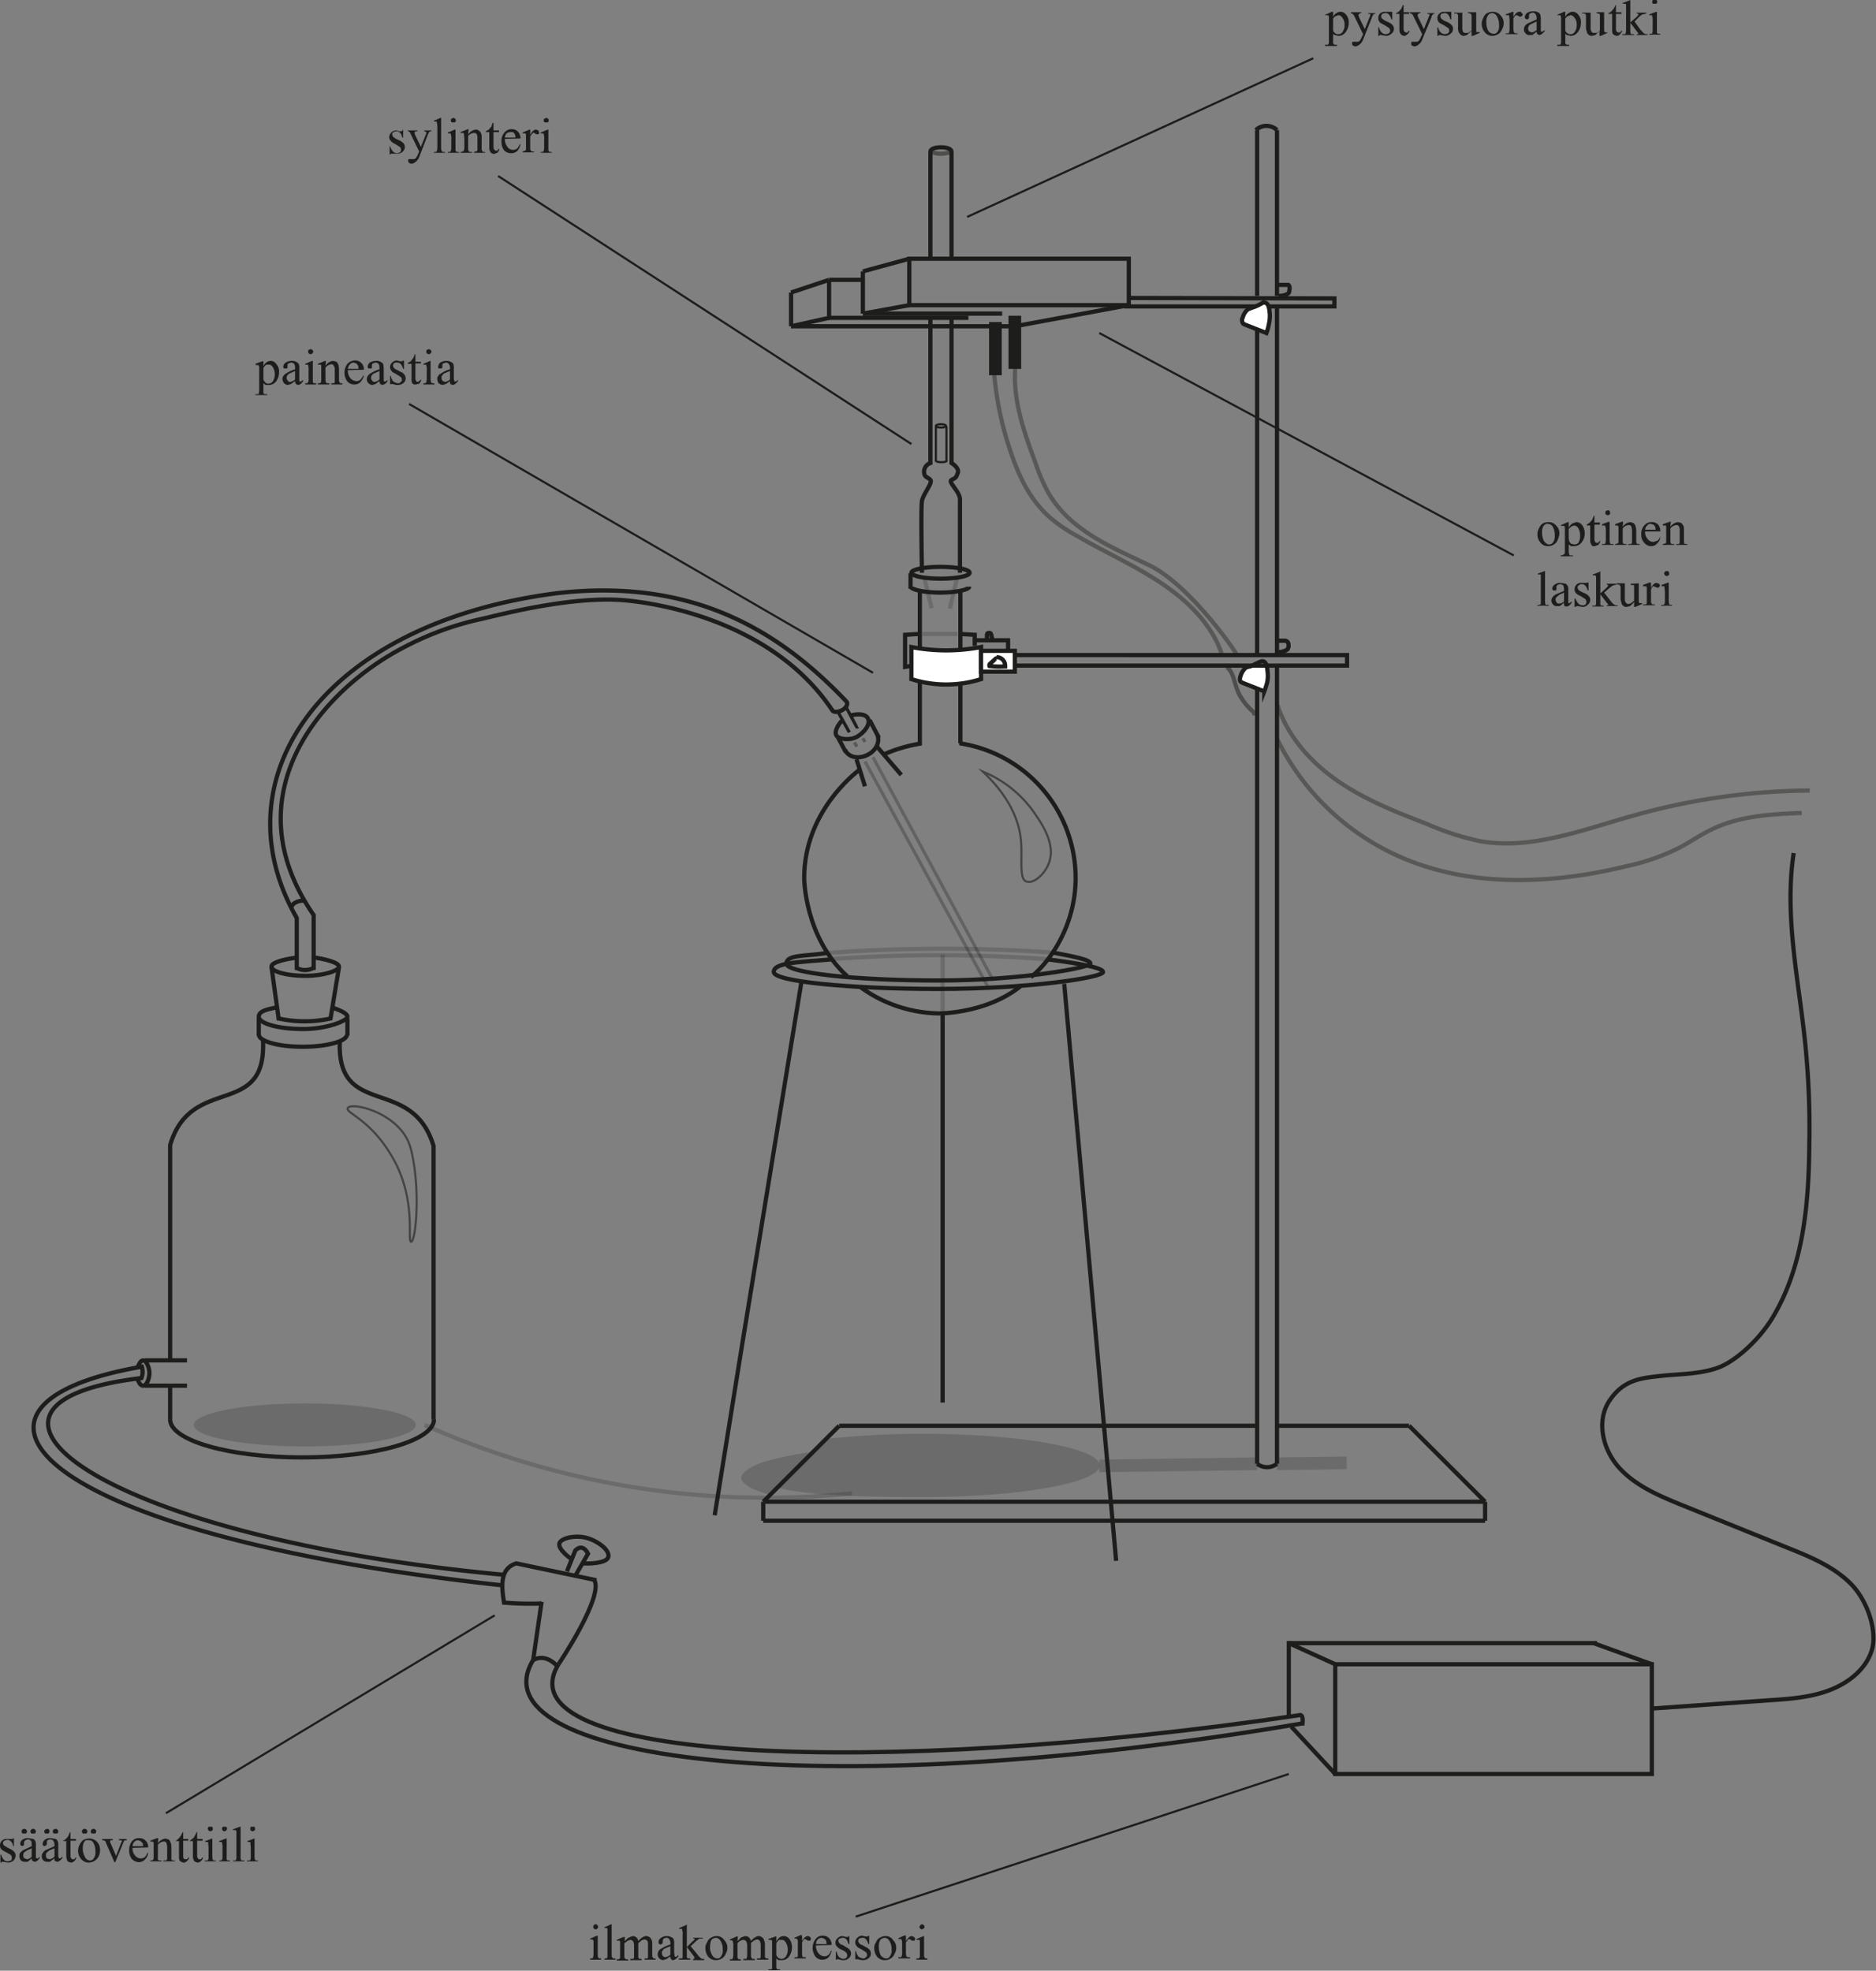 <svg xmlns="http://www.w3.org/2000/svg" viewBox="0 0 444.4 466.9">
  <rect x="0" y="0" width="444.4" height="466.9" fill="#808080" stroke="none"/>
  <defs>
    <style>
      .cls-1, .cls-10, .cls-11, .cls-12, .cls-14, .cls-3, .cls-5, .cls-6, .cls-7, .cls-8, .cls-9 {
        fill: none;
      }

      .cls-1, .cls-10, .cls-11, .cls-12, .cls-14, .cls-2, .cls-3, .cls-5, .cls-6, .cls-7, .cls-8, .cls-9 {
        stroke: #1d1d1b;
        stroke-miterlimit: 10;
      }

      .cls-2 {
        fill: #fff;
      }

      .cls-3, .cls-9 {
        stroke-width: 0.5px;
      }

      .cls-13, .cls-4 {
        fill: #1d1d1b;
      }

      .cls-5, .cls-6, .cls-7 {
        stroke-width: 0.75px;
      }

      .cls-5 {
        opacity: 0.3;
      }

      .cls-12, .cls-6 {
        opacity: 0.4;
      }

      .cls-13, .cls-14, .cls-8 {
        opacity: 0.2;
      }

      .cls-9 {
        opacity: 0.6;
      }

      .cls-10 {
        opacity: 0.5;
      }

      .cls-11, .cls-14 {
        stroke-width: 3px;
      }
    </style>
  </defs>
  <g id="Layer_1" data-name="Layer 1">
    <path class="cls-1" d="M411,184V373" transform="translate(-113.2 -26.2)"/>
    <path class="cls-1" d="M411,102.5v78.8" transform="translate(-113.2 -26.2)"/>
    <path class="cls-1" d="M411,57V96.3" transform="translate(-113.2 -26.2)"/>
    <path class="cls-1" d="M415.7,183.6V373" transform="translate(-113.2 -26.2)"/>
    <path class="cls-1" d="M415.7,98.8v82.4" transform="translate(-113.2 -26.2)"/>
    <path class="cls-1" d="M415.7,57V96.3" transform="translate(-113.2 -26.2)"/>
    <line class="cls-1" x1="297.8" y1="337.8" x2="198.8" y2="337.8"/>
    <line class="cls-1" x1="302.5" y1="337.8" x2="333.8" y2="337.8"/>
    <line class="cls-1" x1="351.8" y1="355.8" x2="333.8" y2="337.8"/>
    <line class="cls-1" x1="198.8" y1="337.8" x2="180.8" y2="355.8"/>
    <line class="cls-1" x1="351.8" y1="355.8" x2="180.8" y2="355.8"/>
    <line class="cls-1" x1="180.8" y1="355.8" x2="180.8" y2="360.3"/>
    <line class="cls-1" x1="351.8" y1="360.3" x2="180.8" y2="360.3"/>
    <line class="cls-1" x1="351.8" y1="355.8" x2="351.8" y2="360.3"/>
    <path class="cls-1" d="M410.7,57a3.7,3.7,0,0,1,5,0" transform="translate(-113.2 -26.2)"/>
    <path class="cls-2" d="M409.3,184.1a3.8,3.8,0,0,0-1,.3,4.1,4.1,0,0,0-1.2,1.9c-.2.5-.3,1.2.1,1.5l.4.2,5.1,2a19.4,19.4,0,0,0,.7-2.2,8.1,8.1,0,0,0,.1-2.2c-.1-1-.2-3.3-1.8-2.6S410.2,183.8,409.3,184.1Z" transform="translate(-113.2 -26.2)"/>
    <path class="cls-1" d="M415.8,180.7a4.5,4.5,0,0,0,2-.4l.3-.2c.2-.1.2-.3.3-.5s.1-1.2-.3-1.4a.7.7,0,0,0-.6-.2h-2.1" transform="translate(-113.2 -26.2)"/>
    <line class="cls-3" x1="260.4" y1="78.9" x2="358.6" y2="131.6"/>
    <g>
      <path class="cls-4" d="M480,149.9a2.3,2.3,0,0,1,1.9.9,2.4,2.4,0,0,1,.7,1.8,4.2,4.2,0,0,1-.4,1.5,2,2,0,0,1-.9,1.1,2.3,2.3,0,0,1-1.4.4,2.2,2.2,0,0,1-1.9-1,2.8,2.8,0,0,1-.6-1.8,2.8,2.8,0,0,1,.4-1.5,2.4,2.4,0,0,1,.9-1.1A2.8,2.8,0,0,1,480,149.9Zm-.2.4a.7.7,0,0,0-.6.2,1,1,0,0,0-.5.6,2.2,2.2,0,0,0-.2,1.2,4.2,4.2,0,0,0,.4,2c.4.6.8.9,1.3.9a1.2,1.2,0,0,0,.9-.5,2.4,2.4,0,0,0,.4-1.6,3.9,3.9,0,0,0-.6-2.3A1.6,1.6,0,0,0,479.8,150.3Z" transform="translate(-113.2 -26.2)"/>
      <path class="cls-4" d="M483,150.6l1.6-.7h.2v1.3a3,3,0,0,1,.9-1l.9-.3a1.8,1.8,0,0,1,1.3.6,3.2,3.2,0,0,1,.7,2,3.4,3.4,0,0,1-.8,2.3,2.3,2.3,0,0,1-1.7.8h-.7l-.6-.4v1.6a3.5,3.5,0,0,0,.1.7l.2.3h.7v.2h-2.9v-.2h.2l.5-.2.2-.2c.1-.1.1-.3.1-.7v-5.1c0-.3,0-.5-.1-.6v-.2H483Zm1.8.9v2c0,.4.1.7.1.9l.4.6.8.2a1.3,1.3,0,0,0,1-.4,2.9,2.9,0,0,0,.4-1.7,3.3,3.3,0,0,0-.5-1.9,1.4,1.4,0,0,0-.9-.5l-.6.2Z" transform="translate(-113.2 -26.2)"/>
      <path class="cls-4" d="M490.9,148.3V150h1.3v.5h-1.3v3.4a1,1,0,0,0,.2.7c.1.2.2.2.3.2h.4l.3-.4h.2a1.9,1.9,0,0,1-.5.9l-.8.3h-.5a1,1,0,0,1-.4-.5,1.5,1.5,0,0,1-.2-.8v-3.6h-.8v-.2l.7-.5.6-.7c0-.2.2-.4.3-.8Z" transform="translate(-113.2 -26.2)"/>
      <path class="cls-4" d="M494.5,149.9v4.3a5.6,5.6,0,0,0,.1.7c.1.1.1.2.2.2h.6v.2h-2.7v-.2h.6l.2-.2a5.6,5.6,0,0,0,.1-.7v-2.1a3.1,3.1,0,0,0-.1-1.1c0-.1-.1-.2-.1-.3h-.7v-.3l1.6-.6Zm-.4-2.8a.4.4,0,0,1,.4.2c.1.1.1.2.1.4a.6.6,0,0,1-.1.4l-.4.2-.5-.2a.6.6,0,0,1-.1-.4c0-.2,0-.3.1-.4S493.9,147.1,494.1,147.1Z" transform="translate(-113.2 -26.2)"/>
      <path class="cls-4" d="M497.6,151a2.6,2.6,0,0,1,1.8-1.1l.7.2a1.2,1.2,0,0,1,.5.7,3.1,3.1,0,0,1,.2,1.1v2.3c0,.3,0,.6.1.7l.2.2h.5v.2h-2.7v-.2h.7l.2-.3V152a3.1,3.1,0,0,0-.2-1.1.6.6,0,0,0-.6-.3,1.9,1.9,0,0,0-1.4.8v2.8c0,.4,0,.6.1.7l.2.2h.6v.2h-2.7v-.2h.1l.6-.2c.1-.1.1-.4.1-.8V151l-.2-.3h-.6v-.3l1.6-.6h.3Z" transform="translate(-113.2 -26.2)"/>
      <path class="cls-4" d="M502.9,152.1a2.4,2.4,0,0,0,.6,1.8,1.7,1.7,0,0,0,1.4.7l.9-.3a2,2,0,0,0,.7-1v.2a2.1,2.1,0,0,1-.7,1.4,1.8,1.8,0,0,1-1.5.7,2.1,2.1,0,0,1-1.6-.8,2.7,2.7,0,0,1-.7-2,2.8,2.8,0,0,1,.7-2.1,2.2,2.2,0,0,1,1.8-.8,2,2,0,0,1,1.5.6,2.5,2.5,0,0,1,.5,1.6Zm0-.4h2.5a5.6,5.6,0,0,0-.1-.7l-.4-.5-.7-.2a.9.9,0,0,0-.8.4A1.6,1.6,0,0,0,502.9,151.7Z" transform="translate(-113.2 -26.2)"/>
      <path class="cls-4" d="M508.9,151a2.6,2.6,0,0,1,1.8-1.1l.8.2.5.7a3.4,3.4,0,0,1,.1,1.1v2.3c0,.3,0,.6.1.7a.2.2,0,0,0,.2.2h.5v.2h-2.6v-.2h.6l.2-.3V152a1.8,1.8,0,0,0-.2-1.1.6.6,0,0,0-.6-.3,2.1,2.1,0,0,0-1.4.8v2.8c0,.4,0,.6.1.7l.2.2h.6v.2h-2.7v-.2h.1l.6-.2c.1-.1.1-.4.1-.8V151c0-.1-.1-.2-.1-.3h-.7v-.3l1.7-.6h.2Z" transform="translate(-113.2 -26.2)"/>
      <path class="cls-4" d="M479.2,161.5v7.1c0,.3,0,.6.1.7a.2.2,0,0,0,.2.2h.6v.2h-2.7v-.2h.5l.3-.2v-7h-.7v-.2l1.6-.6Z" transform="translate(-113.2 -26.2)"/>
      <path class="cls-4" d="M483.7,169l-1,.8H482a1,1,0,0,1-.9-.4,1.3,1.3,0,0,1-.4-1,1.4,1.4,0,0,1,.2-.6,2.4,2.4,0,0,1,.9-.8l1.9-.8V166a2.7,2.7,0,0,0-.2-1.1,1,1,0,0,0-.8-.3l-.6.2c-.1.2-.2.3-.2.5v.3a.7.7,0,0,1-.1.5h-.7a.8.8,0,0,1-.2-.5,1.2,1.2,0,0,1,.6-.9,2,2,0,0,1,1.4-.4l1.2.2c.2.2.4.3.5.6a2.5,2.5,0,0,1,.1,1v3h.3l.5-.4v.3q-.6.9-1.2.9c-.2,0-.4,0-.5-.2A1,1,0,0,1,483.7,169Zm0-.3v-2.1l-1.1.5-.7.6a.8.8,0,0,0-.2.6,1.1,1.1,0,0,0,.3.7c.1.2.3.2.6.2A1.7,1.7,0,0,0,483.7,168.7Z" transform="translate(-113.2 -26.2)"/>
      <path class="cls-4" d="M489.5,164.3v1.8h-.2a2.7,2.7,0,0,0-.6-1.2,1.2,1.2,0,0,0-.9-.3.7.7,0,0,0-.6.3.5.5,0,0,0-.3.4,1.1,1.1,0,0,0,.2.6c.1.2.4.3.7.5l.9.4q1.2.6,1.2,1.5a1.4,1.4,0,0,1-.6,1.2,1.7,1.7,0,0,1-1.2.5l-1.1-.2h-.3l-.3.2h-.2V168h.2a3.5,3.5,0,0,0,.7,1.2,1.3,1.3,0,0,0,1,.4.8.8,0,0,0,.7-.2,1.4,1.4,0,0,0,.2-.6,1.1,1.1,0,0,0-.3-.7l-1.1-.7a2.6,2.6,0,0,1-1.1-.7,1.2,1.2,0,0,1-.3-.9,1.5,1.5,0,0,1,1.7-1.5h1.3v-.2Z" transform="translate(-113.2 -26.2)"/>
      <path class="cls-4" d="M492.3,161.5v5.3l1.3-1.2.5-.5v-.4h-.3v-.2h2.3v.2l-.8.2-.7.5-1.4,1.2,1.4,1.8c.4.5.6.8.8.9s.3.3.5.3h.5v.2h-2.6v-.2h.4a.9.9,0,0,0-.3-.5l-1.6-2.1v2.5l.3.2h.5v.2h-2.7v-.2h.6a.2.2,0,0,0,.2-.2c.1-.1.1-.3.1-.7v-6l-.2-.3h-.6v-.2l1.6-.6Z" transform="translate(-113.2 -26.2)"/>
      <path class="cls-4" d="M501.4,164.4v4.4c.1.2.1.3.2.3h.6v.2l-1.6.7h-.3v-1.2a4.5,4.5,0,0,1-1,1l-.8.2a1.1,1.1,0,0,1-.8-.3,1,1,0,0,1-.4-.7,2.7,2.7,0,0,1-.2-1.1v-2.4c0-.3,0-.4-.1-.5l-.2-.3h-.6v-.3h1.9V168c0,.5.1.9.3,1a.6.6,0,0,0,.6.3l.6-.2.7-.6v-3c0-.3,0-.6-.1-.7h-.7v-.3Z" transform="translate(-113.2 -26.2)"/>
      <path class="cls-4" d="M504.3,164.3v1.2c.4-.8.9-1.2,1.3-1.2l.6.2a.8.8,0,0,1,.2.4.5.5,0,0,1-.2.4l-.3.2-.5-.2-.4-.2h-.2a1.6,1.6,0,0,0-.5.8v2.6c0,.3,0,.5.1.6s.1.2.2.3h.6v.2h-2.8v-.2h.7l.2-.3v-3.8l-.2-.2h-.7v-.3l1.6-.6Z" transform="translate(-113.2 -26.2)"/>
      <path class="cls-4" d="M508.5,164.3v4.3a5.6,5.6,0,0,0,.1.7c.1.1.1.2.2.2h.5v.2h-2.6v-.2h.6l.2-.2a5.6,5.6,0,0,0,.1-.7v-2.1c0-.5-.1-.9-.1-1.1v-.3h-.7v-.3l1.6-.6Zm-.5-2.8c.2,0,.4,0,.5.2s.1.2.1.4a.6.6,0,0,1-.1.4l-.5.2-.4-.2-.2-.4a.5.5,0,0,1,.2-.4A.4.4,0,0,1,508,161.5Z" transform="translate(-113.2 -26.2)"/>
    </g>
    <polyline class="cls-1" points="267.4 70.6 316.1 70.7 316.1 72.6 266.3 72.6"/>
    <path class="cls-2" d="M409.8,99.1l-1,.4a3.7,3.7,0,0,0-1.2,1.9,1.4,1.4,0,0,0,.1,1.5l.4.2,5.1,2a11.6,11.6,0,0,0,.6-2.2,8.6,8.6,0,0,0,.2-2.3c-.1-1-.2-3.2-1.8-2.6A10.4,10.4,0,0,1,409.8,99.1Z" transform="translate(-113.2 -26.2)"/>
    <path class="cls-1" d="M416.1,96.3a4.5,4.5,0,0,0,2-.4l.3-.2a.8.8,0,0,0,.2-.5c.1-.5.2-1.2-.2-1.5h-2.7" transform="translate(-113.2 -26.2)"/>
  </g>
  <g id="pullo">
    <path class="cls-1" d="M322.2,205.1a35.2,35.2,0,0,1,8.9-2.7V166.1" transform="translate(-113.2 -26.2)"/>
    <path class="cls-1" d="M313.9,257.5c-10.2-9.3-10.2-23.3-10.2-23.3,0-15.6,12-24.8,13.2-25.7" transform="translate(-113.2 -26.2)"/>
    <path class="cls-1" d="M354.9,259.9c-8,6.4-19.1,6.4-19.1,6.4a32.3,32.3,0,0,1-19-6.4" transform="translate(-113.2 -26.2)"/>
    <path class="cls-1" d="M340.7,166.1v36.2h-.2A32.3,32.3,0,0,1,368,234.2c0,11.4-6.2,20-10.6,23.5" transform="translate(-113.2 -26.2)"/>
    <path class="cls-1" d="M335.8,234.2" transform="translate(-113.2 -26.2)"/>
    <path class="cls-1" d="M331,202" transform="translate(-113.2 -26.2)"/>
    <path class="cls-1" d="M362.7,251.9c5.3,1,8.8,1.7,8.8,2.6s-16.1,4-36,4-36-1.8-36-4,4.6-1.7,9.5-2.5" transform="translate(-113.2 -26.2)"/>
    <path class="cls-1" d="M335.5,250.5" transform="translate(-113.2 -26.2)"/>
    <path class="cls-1" d="M361.4,253.5c3.9.5,13.1,1.7,13.1,3s-17.5,4-39,4-39-1.8-39-4,5.3-2.3,13.7-3" transform="translate(-113.2 -26.2)"/>
    <polyline class="cls-1" points="189.9 232.3 175.8 318.6 169.3 359"/>
    <line class="cls-1" x1="252.1" y1="233.1" x2="264.4" y2="369.8"/>
    <line class="cls-1" x1="223.3" y1="240.1" x2="223.3" y2="332.3"/>
    <path class="cls-1" d="M329,165.2c0,.7,3.1,1.4,6.9,1.4s6.9-.7,6.9-1.4" transform="translate(-113.2 -26.2)"/>
    <line class="cls-1" x1="215.7" y1="139.5" x2="215.7" y2="135.8"/>
    <path class="cls-1" d="M342.8,165.6v0Z" transform="translate(-113.2 -26.2)"/>
    <line class="cls-1" x1="204.9" y1="186.3" x2="202.9" y2="179.9"/>
    <line class="cls-1" x1="207.5" y1="176.6" x2="213.5" y2="183.6"/>
    <path class="cls-1" d="M312.7,196.9c-.9.9-1.9,2.5-1.4,3.5s3.3,1.3,5,.3,3.2-3,2.5-4.3-3-1-4-.7" transform="translate(-113.2 -26.2)"/>
    <path class="cls-1" d="M319.2,196.8l2.2,4.2-.5-1c.9,1.7,0,3.9-2.1,5s-4.4.7-5.3-.9h-.1l-1.7-3.2" transform="translate(-113.2 -26.2)"/>
    <path class="cls-5" d="M318.1,206.6l29.4,53.9" transform="translate(-113.2 -26.2)"/>
    <path class="cls-6" d="M315.6,202.1l.6,1" transform="translate(-113.2 -26.2)"/>
    <path class="cls-7" d="M311.5,194.5l2.9,5.2" transform="translate(-113.2 -26.2)"/>
    <path class="cls-7" d="M316.3,198.8c0-.1-2.7-5.1-2.8-5.3" transform="translate(-113.2 -26.2)"/>
    <path class="cls-6" d="M318.1,202l-.5-.9" transform="translate(-113.2 -26.2)"/>
    <path class="cls-5" d="M348.5,258.5,320,205.6" transform="translate(-113.2 -26.2)"/>
    <path class="cls-1" d="M193.3,272.1" transform="translate(-113.2 -26.2)"/>
    <path class="cls-1" d="M175.5,272.1" transform="translate(-113.2 -26.2)"/>
    <path class="cls-1" d="M191.9,264.9c1.4.5,3.6,1.3,3.6,2.2S190.8,270,185,270s-10.5-1.3-10.5-2.9,2.7-1.8,4-2.2" transform="translate(-113.2 -26.2)"/>
    <path class="cls-1" d="M153.5,354.6v7.9" transform="translate(-113.2 -26.2)"/>
    <path class="cls-1" d="M175.5,272.5c1,19-17,8-22,25v51.1" transform="translate(-113.2 -26.2)"/>
    <path class="cls-1" d="M195.4,271.3c0,1.6-4.7,2.9-10.5,2.9s-10.4-1.3-10.4-2.9" transform="translate(-113.2 -26.2)"/>
    <line class="cls-1" x1="61.3" y1="241.3" x2="61.3" y2="245.3"/>
    <line class="cls-1" x1="82.3" y1="241.3" x2="82.3" y2="245.3"/>
    <path class="cls-1" d="M187.1,253c2.7.3,6.4,1.2,6.4,2.2s-3.6,2.2-8,2.2-8-1-8-2.2,4.6-2,6.1-2.1" transform="translate(-113.2 -26.2)"/>
    <path class="cls-1" d="M178.7,264.8" transform="translate(-113.2 -26.2)"/>
    <path class="cls-1" d="M177.5,255.5" transform="translate(-113.2 -26.2)"/>
    <path class="cls-1" d="M183.5,256V243.7c-19-33,6-70,62-77,31.7-3.5,52.1,8.7,68.3,25.8.3.6-.2,1.5-1.2,2s-2,.5-2.3-.1C298,176,275.2,169.9,262,168.5s-31.2,3.6-35,4.4a71.6,71.6,0,0,0-18,6.6c-18.9,9.7-41.5,34.5-21.5,63.5v13" transform="translate(-113.2 -26.2)"/>
    <line class="cls-1" x1="34.3" y1="322.3" x2="44.3" y2="322.3"/>
    <line class="cls-1" x1="34.3" y1="328.3" x2="44.3" y2="328.3"/>
    <path class="cls-1" d="M145.8,350.1c.2-.3.6-1.6,1.3-1.6s1.5,1.6,1.5,3-.7,3-1.5,3-1.2-1.2-1.4-1.9" transform="translate(-113.2 -26.2)"/>
    <path class="cls-1" d="M241.5,406.1a73.1,73.1,0,0,1-8.8-.2h-.1c-.7-4.2-.9-8.1,2.9-9.3l19,4" transform="translate(-113.2 -26.2)"/>
    <line class="cls-1" x1="126.3" y1="393.3" x2="128.3" y2="379.5"/>
    <path class="cls-1" d="M245.5,420.5s11-16.3,8.4-20.1" transform="translate(-113.2 -26.2)"/>
    <path class="cls-1" d="M248.7,395.6c-.8-.4-3.3-2.4-3-3.7s3.9-2.1,6.6-1.3,5.4,2.9,5,4.5-5.2,1.6-5.9,1.5" transform="translate(-113.2 -26.2)"/>
    <path class="cls-1" d="M239.5,419.5c-14,23,64.3,35,182.3,15" transform="translate(-113.2 -26.2)"/>
    <path class="cls-1" d="M245.5,420.5c-14,23,75,27,176,12" transform="translate(-113.2 -26.2)"/>
    <rect class="cls-1" x="316.3" y="394.3" width="75" height="26"/>
    <line class="cls-1" x1="305.9" y1="409.1" x2="316.3" y2="420.3"/>
    <line class="cls-1" x1="305.3" y1="389.3" x2="316.3" y2="394.3"/>
    <line class="cls-1" x1="305.3" y1="406.5" x2="305.3" y2="388.8"/>
    <line class="cls-1" x1="378.3" y1="389.3" x2="305.3" y2="389.3"/>
    <line class="cls-1" x1="377.5" y1="389.3" x2="391.3" y2="394.3"/>
    <path class="cls-1" d="M504.4,431l28.4-2c4.7-.3,9.5-.7,13.9-2.4s8.5-4.9,9.9-9.4-1-12-5.3-16.1-9.9-6.3-15.4-8.5l-24-9.7c-5.4-2.2-11-4.5-15-8.8s-5.7-11.2-2.4-16.1,7.4-5.3,12-5.8,9.2-.4,13.5-1.9,9.8-6.6,12.9-11.6c7.5-12.2,8.8-27.2,8.9-41.6a195.7,195.7,0,0,0-.9-23c-1.5-15.3-5.1-30.6-2.8-45.8" transform="translate(-113.2 -26.2)"/>
    <path class="cls-1" d="M333.6,101.1v34.8a2.2,2.2,0,0,0-1.5,2c0,1.5.9,1.3,1.5,2s-1.7,3.3-2,5,0,17,0,17" transform="translate(-113.2 -26.2)"/>
    <ellipse class="cls-1" cx="222.8" cy="135.7" rx="6.9" ry="1.4"/>
    <path class="cls-1" d="M340.6,161.9v-17c.3-2.1-3-4.5-2-5s1.1-.5,1.5-1.7-1.5-2.3-1.5-2.3V101.1" transform="translate(-113.2 -26.2)"/>
    <path class="cls-1" d="M182.2,241.3c.3-1.6,2.6-1.8,3.1-1.7" transform="translate(-113.2 -26.2)"/>
    <line class="cls-1" x1="220.4" y1="61.3" x2="220.4" y2="35.9"/>
    <line class="cls-1" x1="225.4" y1="61.3" x2="225.4" y2="35.9"/>
    <path class="cls-1" d="M338.6,62.6" transform="translate(-113.2 -26.2)"/>
    <path class="cls-1" d="M333.6,62.6" transform="translate(-113.2 -26.2)"/>
    <path class="cls-1" d="M333.6,62.1c0-.6,1.1-1,2.5-1s2.5.4,2.5,1" transform="translate(-113.2 -26.2)"/>
    <path class="cls-1" d="M321.7,205.2" transform="translate(-113.2 -26.2)"/>
    <path class="cls-1" d="M316.9,208.3" transform="translate(-113.2 -26.2)"/>
    <path class="cls-1" d="M232.5,399.3c-96-9-136.8-40.6-85.8-46.6h0a4.2,4.2,0,0,0,.1-2.7h0c-52,9-25.6,39.8,85.4,51.8" transform="translate(-113.2 -26.2)"/>
    <path class="cls-1" d="M239.5,419.5c1.9-1,3.8-.5,5.7,1.4" transform="translate(-113.2 -26.2)"/>
    <path class="cls-1" d="M247.5,398.5l2-5c1.2-1.1,2.2-.7,3,.8l-3,5.2" transform="translate(-113.2 -26.2)"/>
    <path class="cls-1" d="M183.4,255.5a4.3,4.3,0,0,0,4.1,0" transform="translate(-113.2 -26.2)"/>
    <path class="cls-1" d="M177.5,255.2l1.7,12.3a28.3,28.3,0,0,0,12.3,0l2-12.1" transform="translate(-113.2 -26.2)"/>
    <path class="cls-1" d="M421.1,432.6c.7-.2.8.9.6,2.4" transform="translate(-113.2 -26.2)"/>
    <path class="cls-8" d="M310.6,253.4a350.2,350.2,0,0,1,51.2.1" transform="translate(-113.2 -26.2)"/>
    <path class="cls-8" d="M309,252a370.3,370.3,0,0,1,53.7-.1" transform="translate(-113.2 -26.2)"/>
    <line class="cls-8" x1="223.3" y1="226.2" x2="223.3" y2="240"/>
    <line class="cls-8" x1="219" y1="137.1" x2="220.7" y2="144.1"/>
    <line class="cls-8" x1="226.7" y1="137" x2="225" y2="144.2"/>
    <path class="cls-9" d="M195.6,288.7c.8-1.4,10.9.8,14.2,7.7a14.1,14.1,0,0,1,.9,2.7c2.2,9.7.9,21.3-.1,21.3s1.3-9.6-4.1-19.4S194.8,289.9,195.6,288.7Z" transform="translate(-113.2 -26.2)"/>
    <path class="cls-9" d="M346,209c6.5,6.1,8.5,11.7,9,15.8s-.5,9.4,1.2,10.2,4.5-1.6,5.5-4.4c1.7-4.6-2-9.7-3.9-12.4A27.4,27.4,0,0,0,346,209Z" transform="translate(-113.2 -26.2)"/>
    <path class="cls-1" d="M411,373a3.8,3.8,0,0,0,4.7,0" transform="translate(-113.2 -26.2)"/>
    <path class="cls-10" d="M333.6,62.1a6.2,6.2,0,0,0,5,0" transform="translate(-113.2 -26.2)"/>
    <path class="cls-1" d="M193.7,272.6c-.9,19,17.1,8.1,22.2,25.1v64.8" transform="translate(-113.2 -26.2)"/>
    <path class="cls-1" d="M216,362.5c0,5-14,9-31.2,9s-31.3-4-31.3-9" transform="translate(-113.2 -26.2)"/>
  </g>
  <g id="Layer_4" data-name="Layer 4">
    <path class="cls-1" d="M345.6,183.9h86.7v-2.5H345.6" transform="translate(-113.2 -26.2)"/>
    <line class="cls-1" x1="187.4" y1="77.3" x2="240.4" y2="77.3"/>
    <path class="cls-1" d="M328.6,98.5" transform="translate(-113.2 -26.2)"/>
    <path class="cls-1" d="M300.6,103.5" transform="translate(-113.2 -26.2)"/>
    <line class="cls-1" x1="240.4" y1="77.3" x2="267.4" y2="72.3"/>
    <rect class="cls-1" x="215.4" y="61.3" width="52" height="11"/>
    <line class="cls-1" x1="187.4" y1="77.3" x2="187.4" y2="69.3"/>
    <path class="cls-1" d="M308.6,102.1" transform="translate(-113.2 -26.2)"/>
    <line class="cls-1" x1="204.4" y1="64.3" x2="204.4" y2="74.3"/>
    <line class="cls-1" x1="196.4" y1="66.3" x2="196.4" y2="75.3"/>
    <line class="cls-1" x1="187.4" y1="77.3" x2="196.4" y2="75.3"/>
    <line class="cls-1" x1="204.4" y1="74.3" x2="215.4" y2="72.3"/>
    <line class="cls-1" x1="204.4" y1="74.3" x2="237.4" y2="74.3"/>
    <line class="cls-1" x1="195.9" y1="75.3" x2="229.4" y2="75.3"/>
    <line class="cls-1" x1="196.4" y1="66.3" x2="187.4" y2="69.3"/>
    <line class="cls-1" x1="204.4" y1="64.3" x2="215.4" y2="61.3"/>
    <line class="cls-1" x1="196.4" y1="66.3" x2="204.4" y2="66.3"/>
    <line class="cls-11" x1="235.8" y1="76.3" x2="235.8" y2="88.9"/>
    <line class="cls-11" x1="240.4" y1="74.8" x2="240.4" y2="87.4"/>
    <path class="cls-12" d="M353.7,113.3c-.6,7.8,2.1,15.3,4.8,22.6a42.1,42.1,0,0,0,2.8,6.6c5,9.2,15.1,13.3,24.1,17.6s19.5,18.9,20.7,21.1" transform="translate(-113.2 -26.2)"/>
    <path class="cls-12" d="M348.7,114.7a78.2,78.2,0,0,0,3.9,18.5c1.9,5.7,4.5,11.3,9.2,15.5a36.2,36.2,0,0,0,6.4,4.4c6.7,3.9,13.9,7.1,20.3,11.4s12,10,14.2,16.9" transform="translate(-113.2 -26.2)"/>
    <path class="cls-12" d="M415.7,201.2a58.8,58.8,0,0,0,27.4,27.2c17.1,8.2,37.1,7.5,55.5,3a51.9,51.9,0,0,0,12.7-4.5c2.4-1.3,4.7-2.9,7.2-4.1,6.6-3.3,14.2-3.7,21.5-4" transform="translate(-113.2 -26.2)"/>
    <path class="cls-12" d="M415.8,193.2c2.4,7.5,8,13.7,14.4,18.1s13.7,7.3,21,10.1a62.8,62.8,0,0,0,12.7,4.1c12.1,2.1,24.2-2.7,36-6a156.7,156.7,0,0,1,42-6" transform="translate(-113.2 -26.2)"/>
    <path class="cls-2" d="M345.6,187.1a27.3,27.3,0,0,1-16.5,0v-7.6a43.6,43.6,0,0,0,16.5,0Z" transform="translate(-113.2 -26.2)"/>
    <path class="cls-1" d="M340.6,176.4l3.5.2v2.6" transform="translate(-113.2 -26.2)"/>
    <path class="cls-1" d="M328.8,184l-1.2.2v-7.6l3.3-.2" transform="translate(-113.2 -26.2)"/>
    <path class="cls-8" d="M331.7,176.4H340" transform="translate(-113.2 -26.2)"/>
    <path class="cls-10" d="M403.8,184.2c1.6,1.3,1.7,3.5,2.5,5.4a7.5,7.5,0,0,0,1,2,14.2,14.2,0,0,0,2.5,3,1.5,1.5,0,0,1,.6,1.1" transform="translate(-113.2 -26.2)"/>
    <rect class="cls-2" x="232.4" y="154.2" width="8" height="4.93"/>
    <polyline class="cls-1" points="238.8 153.8 238.8 151.7 230.9 151.7"/>
    <path class="cls-1" d="M349.4,182.2c-.2-.1-.3,0-.4.1l-1.2,1.1a.5.5,0,0,0-.2.6,19.3,19.3,0,0,0,3.4.1h.3v-.3a2,2,0,0,0-2-1.9" transform="translate(-113.2 -26.2)"/>
    <path class="cls-1" d="M347,178.1v-1.5a.4.4,0,0,0,.1-.3.6.6,0,0,1,.8,0,1.9,1.9,0,0,1,.2.8c.1.3.1.5.3.7" transform="translate(-113.2 -26.2)"/>
  </g>
  <g id="TEKSTIT">
    <line class="cls-3" x1="96.9" y1="95.7" x2="206.8" y2="159.4"/>
    <g>
      <path class="cls-4" d="M173.7,112.4l1.6-.6h.3V113a2.1,2.1,0,0,1,.8-1,1.6,1.6,0,0,1,.9-.3,1.5,1.5,0,0,1,1.3.7,2.6,2.6,0,0,1,.7,2,3.6,3.6,0,0,1-.8,2.3,2.1,2.1,0,0,1-1.7.7h-.7l-.5-.4v2.4l.3.2h.6v.2h-2.8v-.2h.7c0-.1.1-.1.1-.2s.1-.4.1-.8v-5c0-.4,0-.6-.1-.7s0-.2-.1-.2h-.6Zm1.9,1v2.8l.4.6a1.1,1.1,0,0,0,.8.3,1.4,1.4,0,0,0,1-.5,3.2,3.2,0,0,0-.1-3.6,1,1,0,0,0-.9-.4h-.5A2.2,2.2,0,0,0,175.6,113.4Z" transform="translate(-113.2 -26.2)"/>
      <path class="cls-4" d="M183.1,116.5l-1,.7-.7.2a1.3,1.3,0,0,1-.9-.4,1.8,1.8,0,0,1-.4-1,1.4,1.4,0,0,1,.2-.7,1.9,1.9,0,0,1,.8-.7,7.7,7.7,0,0,1,2-.9v-.2a2.7,2.7,0,0,0-.2-1.1,1.1,1.1,0,0,0-.8-.3l-.6.2a.8.8,0,0,0-.2.4v.4c0,.2,0,.3-.1.4h-.7a.5.5,0,0,1-.2-.4,1.2,1.2,0,0,1,.6-1,2.6,2.6,0,0,1,1.4-.4,2.1,2.1,0,0,1,1.2.3,1.2,1.2,0,0,1,.5.5,2.8,2.8,0,0,1,.1,1.1v2.7c0,.1.1.2.1.3h.3l.5-.4v.3q-.6.9-1.2.9l-.5-.2A1.4,1.4,0,0,1,183.1,116.5Zm0-.4v-2l-1.1.5a1.3,1.3,0,0,0-.7.5,1.4,1.4,0,0,0-.2.6.9.9,0,0,0,.3.7.5.5,0,0,0,.5.3A2.2,2.2,0,0,0,183.1,116.1Z" transform="translate(-113.2 -26.2)"/>
      <path class="cls-4" d="M187.3,111.7v5l.2.3h.6v.3h-2.6V117h.5l.2-.3c.1-.1.1-.3.1-.7v-2a3.5,3.5,0,0,0-.1-1.2c0-.1,0-.2-.1-.2h-.6v-.2l1.6-.7Zm-.5-2.8.4.2a.5.5,0,0,1,0,.8.4.4,0,0,1-.4.2.6.6,0,0,1-.5-.2c-.1-.1-.1-.2-.1-.4s0-.3.1-.4Z" transform="translate(-113.2 -26.2)"/>
      <path class="cls-4" d="M190.3,112.9a2.4,2.4,0,0,1,1.8-1.2l.8.2a2.8,2.8,0,0,1,.5.8c0,.2.1.6.1,1V116c0,.4,0,.6.1.7l.2.3h.5v.3h-2.6V117h.6c.1,0,.2-.2.2-.3v-2.8a1.5,1.5,0,0,0-.2-1,.7.7,0,0,0-.6-.4,2.1,2.1,0,0,0-1.4.8V116c0,.4,0,.6.1.7l.2.3h.6v.3h-2.7V117h.1c.3,0,.5,0,.6-.2s.1-.4.1-.8v-3.1a.4.4,0,0,0-.1-.3h-.7v-.2l1.7-.7h.2Z" transform="translate(-113.2 -26.2)"/>
      <path class="cls-4" d="M195.6,113.9a2.9,2.9,0,0,0,.6,1.9,2.1,2.1,0,0,0,1.4.7,1.2,1.2,0,0,0,.9-.3,2.6,2.6,0,0,0,.7-1h.2a3.7,3.7,0,0,1-.8,1.5,2,2,0,0,1-1.4.6,2.2,2.2,0,0,1-1.7-.7,3.5,3.5,0,0,1,0-4.2,2.5,2.5,0,0,1,1.8-.8,2,2,0,0,1,1.5.6,2.1,2.1,0,0,1,.6,1.6Zm0-.3h2.5a1.7,1.7,0,0,0-.1-.8l-.4-.5-.6-.2a1.3,1.3,0,0,0-.9.4A1.9,1.9,0,0,0,195.6,113.6Z" transform="translate(-113.2 -26.2)"/>
      <path class="cls-4" d="M203.1,116.5l-1,.7-.7.2a1.3,1.3,0,0,1-.9-.4,1.3,1.3,0,0,1-.4-1,1.4,1.4,0,0,1,.2-.7,1.9,1.9,0,0,1,.8-.7,7.7,7.7,0,0,1,2-.9v-.2a2.7,2.7,0,0,0-.2-1.1,1.1,1.1,0,0,0-.8-.3l-.6.2a.8.8,0,0,0-.2.4v.4c0,.2,0,.3-.1.4h-.7a.5.5,0,0,1-.2-.4,1.4,1.4,0,0,1,.5-1,3.3,3.3,0,0,1,1.5-.4,2.1,2.1,0,0,1,1.2.3,1.2,1.2,0,0,1,.5.5,10.4,10.4,0,0,1,.1,1.1v2.7c0,.1.1.2.1.3h.3l.5-.4v.3a1.7,1.7,0,0,1-1.3.9l-.4-.2A1.4,1.4,0,0,1,203.1,116.5Zm0-.4v-2l-1.1.5a1.3,1.3,0,0,0-.7.5,1.4,1.4,0,0,0-.2.6.9.9,0,0,0,.3.7.5.5,0,0,0,.5.3A2.2,2.2,0,0,0,203.1,116.1Z" transform="translate(-113.2 -26.2)"/>
      <path class="cls-4" d="M208.9,111.7v1.9h-.2a3.3,3.3,0,0,0-.6-1.2,1.2,1.2,0,0,0-.9-.3.8.8,0,0,0-.7.2.7.7,0,0,0,0,1,1,1,0,0,0,.7.5l.9.5a1.7,1.7,0,0,1,1.2,1.5,1.4,1.4,0,0,1-.6,1.2,1.9,1.9,0,0,1-1.2.4,2.7,2.7,0,0,1-1.2-.2h-.7v-1.9h.2a2.3,2.3,0,0,0,.6,1.3,2.5,2.5,0,0,0,1.1.4.6.6,0,0,0,.6-.3.5.5,0,0,0,.3-.5.9.9,0,0,0-.3-.7l-1.1-.7c-.6-.3-1-.5-1.1-.8a1.1,1.1,0,0,1-.3-.8,1.4,1.4,0,0,1,.5-1.1,1.6,1.6,0,0,1,1.1-.5l.8.2h.5l.2-.2Z" transform="translate(-113.2 -26.2)"/>
      <path class="cls-4" d="M211.6,110.1v1.8h1.3v.4h-1.3v3.5a1.2,1.2,0,0,0,.2.7.5.5,0,0,0,.4.2l.3-.2.3-.3h.2a1.9,1.9,0,0,1-.5.9l-.8.2h-.5l-.4-.4a2.2,2.2,0,0,1-.1-.9v-3.6h-.9v-.2l.7-.4.6-.8a2.2,2.2,0,0,0,.3-.8Z" transform="translate(-113.2 -26.2)"/>
      <path class="cls-4" d="M215.2,111.7V116a3.5,3.5,0,0,0,.1.7l.2.3h.6v.3h-2.6V117h.5l.2-.3a3.5,3.5,0,0,0,.1-.7v-2a3.5,3.5,0,0,0-.1-1.2c0-.1,0-.2-.1-.2h-.6v-.2l1.6-.7Zm-.4-2.8.4.2a.5.5,0,0,1,0,.8.4.4,0,0,1-.4.2.6.6,0,0,1-.5-.2c-.1-.1-.1-.2-.1-.4s0-.3.1-.4Z" transform="translate(-113.2 -26.2)"/>
      <path class="cls-4" d="M219.8,116.5c-.6.4-.9.7-1.1.7l-.6.2a1.8,1.8,0,0,1-1-.4,1.7,1.7,0,0,1-.3-1,.8.8,0,0,1,.2-.7c.1-.3.4-.5.8-.7a6.3,6.3,0,0,1,2-.9v-.2a1.6,1.6,0,0,0-.3-1.1.9.9,0,0,0-.7-.3l-.6.2a.4.4,0,0,0-.2.4v.4a.5.5,0,0,1-.2.4h-.7c-.1-.1-.1-.2-.1-.4a1.4,1.4,0,0,1,.5-1,2.7,2.7,0,0,1,1.5-.4,2,2,0,0,1,1.1.3.8.8,0,0,1,.5.5,2.8,2.8,0,0,1,.1,1.1v1.8c0,.5,0,.8.1.9a.4.4,0,0,0,.1.3h.3l.5-.4v.3c-.5.6-.9.9-1.3.9l-.5-.2A1.5,1.5,0,0,1,219.8,116.5Zm0-.4v-2l-1.2.5a1,1,0,0,0-.6.5.7.7,0,0,0-.2.6,1.4,1.4,0,0,0,.2.7l.6.3A2.2,2.2,0,0,0,219.8,116.1Z" transform="translate(-113.2 -26.2)"/>
    </g>
    <line class="cls-3" x1="229.1" y1="51.4" x2="311.1" y2="13.8"/>
    <g>
      <path class="cls-4" d="M427.1,29.7l1.6-.7h.3v1.2a1.8,1.8,0,0,1,.8-.9,1.6,1.6,0,0,1,2.2.3,2.7,2.7,0,0,1,.7,2,3.6,3.6,0,0,1-.8,2.3,2.1,2.1,0,0,1-1.7.8l-.7-.2c-.2,0-.3-.1-.5-.3v2.3l.3.3h.6v.3h-2.8v-.3h.7a.3.3,0,0,0,.1-.2c.1-.1.1-.3.1-.7V30c-.1,0-.1-.1-.2-.2h-.7Zm1.9.9v2.8a.9.9,0,0,0,.4.6,1.1,1.1,0,0,0,.8.3,1.1,1.1,0,0,0,1-.5,2.5,2.5,0,0,0,.5-1.6,2.5,2.5,0,0,0-.6-1.9,1.1,1.1,0,0,0-.9-.5l-.5.2C429.5,30,429.3,30.2,429,30.6Z" transform="translate(-113.2 -26.2)"/>
      <path class="cls-4" d="M433.2,29.1h2.5v.2h-.1c-.2,0-.4.1-.4.2l-.2.2a2.5,2.5,0,0,0,.2.7l1.3,2.7,1.2-3a.7.7,0,0,0,.1-.5h0c0-.1-.1-.1-.2-.1h-.3v-.2H439v.2h-.3l-.3.3c0,.1-.1.2-.2.5l-2.1,5.3a2.7,2.7,0,0,1-.9,1.2,1.8,1.8,0,0,1-1,.4l-.5-.2c-.2-.1-.2-.3-.2-.5a.6.6,0,0,1,.1-.4h1.3l.4-.2.4-.7.4-.9-2-4.1-.2-.4c-.1-.2-.2-.2-.3-.3l-.4-.2Z" transform="translate(-113.2 -26.2)"/>
      <path class="cls-4" d="M443,29v1.8h-.2a3.3,3.3,0,0,0-.6-1.2,1.2,1.2,0,0,0-.9-.3l-.7.2c-.1.2-.2.3-.2.5a.7.7,0,0,0,.2.6l.7.5.9.4q1.2.6,1.2,1.5a1.4,1.4,0,0,1-.6,1.2,2.1,2.1,0,0,1-1.2.5l-1.2-.2h-.3c-.1,0-.1.1-.2.2h-.2V32.7h.2a2.3,2.3,0,0,0,.6,1.2,1.5,1.5,0,0,0,1.1.4l.6-.2a.9.9,0,0,0,.3-.6.9.9,0,0,0-.3-.7l-1.1-.7c-.6-.3-1-.5-1.1-.7a1.4,1.4,0,0,1-.3-.9,1.5,1.5,0,0,1,.4-1.1,1.7,1.7,0,0,1,1.2-.4H443Z" transform="translate(-113.2 -26.2)"/>
      <path class="cls-4" d="M445.7,27.4v1.7H447v.4h-1.3V33a1,1,0,0,0,.2.7l.3.2h.4l.3-.4h.2a1.5,1.5,0,0,1-.6.9,1.1,1.1,0,0,1-.7.3l-.6-.2-.3-.4a2,2,0,0,1-.2-.9V29.5h-.8v-.2c.2,0,.4-.2.7-.4l.6-.7c0-.2.2-.4.3-.8Z" transform="translate(-113.2 -26.2)"/>
      <path class="cls-4" d="M447.2,29.1h2.5v.2h-.1a.5.5,0,0,0-.4.2l-.2.2a2.5,2.5,0,0,0,.2.7l1.3,2.7,1.2-3a.7.7,0,0,0,.1-.5h0c0-.1-.1-.1-.2-.1h-.3v-.2H453v.2h-.3l-.2.3a.6.6,0,0,0-.2.5l-2.2,5.3a2.7,2.7,0,0,1-.9,1.2,1.8,1.8,0,0,1-1,.4l-.5-.2c-.2-.1-.2-.3-.2-.5a.6.6,0,0,1,.1-.4h1.3l.4-.2.4-.7.4-.9-2-4.1-.2-.4c-.1-.2-.2-.2-.3-.3l-.4-.2Z" transform="translate(-113.2 -26.2)"/>
      <path class="cls-4" d="M457,29v1.8h-.2a3.3,3.3,0,0,0-.6-1.2,1.2,1.2,0,0,0-.9-.3l-.7.2c-.1.2-.2.3-.2.5a1.4,1.4,0,0,0,.2.6l.7.5.9.4q1.2.6,1.2,1.5a1.4,1.4,0,0,1-.6,1.2,2.1,2.1,0,0,1-1.2.5l-1.2-.2h-.3c-.1,0-.1.1-.2.2h-.2V32.7h.2a2.3,2.3,0,0,0,.6,1.2,1.7,1.7,0,0,0,1.1.4l.6-.2a.9.9,0,0,0,.3-.6.9.9,0,0,0-.3-.7l-1.1-.7c-.6-.3-1-.5-1.1-.7a1.4,1.4,0,0,1-.3-.9,1.3,1.3,0,0,1,.5-1.1,1.4,1.4,0,0,1,1.1-.4H457Z" transform="translate(-113.2 -26.2)"/>
      <path class="cls-4" d="M462.9,29.1v4.4a.4.4,0,0,0,.1.3h.7V34l-1.6.7h-.3V33.5l-1.1,1-.7.2a1.1,1.1,0,0,1-.8-.3,1.8,1.8,0,0,1-.5-.7,3.1,3.1,0,0,1-.1-1.1V30.2c0-.3,0-.5-.1-.6s-.1-.1-.2-.2h-.6v-.2h1.9v3.6a2.2,2.2,0,0,0,.2,1,.8.8,0,0,0,.7.2h.5l.8-.6V30.1a.8.8,0,0,0-.2-.6,1,1,0,0,0-.7-.2v-.2Z" transform="translate(-113.2 -26.2)"/>
      <path class="cls-4" d="M466.8,29a2.3,2.3,0,0,1,1.9.9,2.4,2.4,0,0,1,.7,1.8,2.8,2.8,0,0,1-.4,1.5,2.4,2.4,0,0,1-.9,1.1,3.3,3.3,0,0,1-1.4.4,2.4,2.4,0,0,1-1.9-1,3.2,3.2,0,0,1-.6-1.8,2.8,2.8,0,0,1,.4-1.5,2,2,0,0,1,.9-1.1A2.8,2.8,0,0,1,466.8,29Zm-.2.3-.6.2a1.8,1.8,0,0,0-.5.7,2.2,2.2,0,0,0-.2,1.2,4.2,4.2,0,0,0,.4,2,1.5,1.5,0,0,0,1.3.8,1.1,1.1,0,0,0,.9-.4,2.4,2.4,0,0,0,.4-1.6,3.9,3.9,0,0,0-.6-2.3A1.4,1.4,0,0,0,466.6,29.3Z" transform="translate(-113.2 -26.2)"/>
      <path class="cls-4" d="M471.7,29v1.2c.5-.8.9-1.2,1.4-1.2s.4,0,.5.2.3.2.3.4a.5.5,0,0,1-.2.4l-.4.2-.4-.2-.4-.2h-.2a1.8,1.8,0,0,0-.6.8v2.5a5.6,5.6,0,0,0,.1.7l.3.3h.6v.2h-2.8v-.2h.6c.1-.1.2-.2.2-.3s.1-.3.1-.6V31.2a8,8,0,0,0-.1-1.1.4.4,0,0,0-.1-.3h-.7v-.2l1.6-.6Z" transform="translate(-113.2 -26.2)"/>
      <path class="cls-4" d="M477.2,33.7l-1,.8h-.7a1,1,0,0,1-.9-.4,1.2,1.2,0,0,1-.4-1,1.9,1.9,0,0,1,.2-.7,1.9,1.9,0,0,1,.8-.7l2-.9v-.2a1.6,1.6,0,0,0-.3-1.1.8.8,0,0,0-.7-.3l-.6.2c-.1.2-.2.3-.2.5v.3c0,.2,0,.3-.1.4a.5.5,0,0,1-.4.2l-.4-.2c0-.1-.1-.2-.1-.4a1.4,1.4,0,0,1,.5-.9,2.4,2.4,0,0,1,1.5-.4,1.8,1.8,0,0,1,1.1.2c.3.1.4.3.6.6a7.7,7.7,0,0,1,.1,1v2.8c0,.1,0,.2.1.2h.3l.5-.4v.3c-.5.6-.9.9-1.3.9l-.4-.2A1.2,1.2,0,0,1,477.2,33.7Zm0-.4v-2l-1.1.5c-.4.2-.6.3-.7.5a1.4,1.4,0,0,0-.2.6,1.2,1.2,0,0,0,.2.7l.6.3A2.2,2.2,0,0,0,477.2,33.3Z" transform="translate(-113.2 -26.2)"/>
      <path class="cls-4" d="M482.1,29.7l1.6-.7h.3v1.2a1.8,1.8,0,0,1,.8-.9,1.6,1.6,0,0,1,2.2.3,2.7,2.7,0,0,1,.7,2,3.6,3.6,0,0,1-.8,2.3,2.1,2.1,0,0,1-1.7.8l-.7-.2c-.2,0-.3-.1-.5-.3v2.3l.3.3h.6v.3h-2.8v-.3h.7a.3.3,0,0,0,.1-.2c.1-.1.1-.3.1-.7V30.7c0-.3,0-.6-.1-.7a.3.3,0,0,0-.1-.2h-.7Zm1.9.9v2.8a.9.9,0,0,0,.4.6,1.1,1.1,0,0,0,.8.3,1.1,1.1,0,0,0,1-.5,2.5,2.5,0,0,0,.5-1.6,2.5,2.5,0,0,0-.6-1.9,1.1,1.1,0,0,0-.9-.5l-.5.2C484.5,30,484.3,30.2,484,30.6Z" transform="translate(-113.2 -26.2)"/>
      <path class="cls-4" d="M493.2,29.1v4.4c.1.2.1.3.2.3s.1.1.2.1h.4V34l-1.6.7h-.3V33.5a9.1,9.1,0,0,1-1,1l-.8.2a1.1,1.1,0,0,1-.8-.3,1,1,0,0,1-.4-.7,2.7,2.7,0,0,1-.2-1.1V30.2c0-.3,0-.5-.1-.6s-.1-.1-.2-.2h-.6v-.2H490v3.6a1.3,1.3,0,0,0,.3,1c.1.2.3.2.6.2h.6l.7-.6V30.1c0-.3,0-.5-.1-.6l-.7-.2v-.2Z" transform="translate(-113.2 -26.2)"/>
      <path class="cls-4" d="M496,27.4v1.7h1.3v.4H496V33a1,1,0,0,0,.2.7.5.5,0,0,0,.4.2h.3c.2-.1.3-.2.3-.4h.3a3.5,3.5,0,0,1-.6.9,1.3,1.3,0,0,1-.8.3l-.5-.2a.8.8,0,0,1-.4-.4,2.2,2.2,0,0,1-.1-.9V29.5h-.9v-.2a1.3,1.3,0,0,0,.7-.4l.6-.7.4-.8Z" transform="translate(-113.2 -26.2)"/>
      <path class="cls-4" d="M499.4,26.2v5.3l1.4-1.2c.3-.3.4-.5.5-.5v-.2c0-.1,0-.1-.1-.2h-.3v-.2h2.3v.2l-.8.2c-.2,0-.4.2-.7.4l-1.3,1.3,1.3,1.8.8.9.5.3h.5v.2h-2.6v-.2h.3c.1,0,.1-.1.1-.2l-.3-.4-1.6-2.1v1.8c0,.3,0,.6.1.7a.2.2,0,0,0,.2.2h.6v.2h-2.8v-.2h.7c0-.1.1-.1.1-.2s.1-.4.1-.7v-6c0-.2-.1-.2-.1-.3h-.7v-.2l1.6-.6Z" transform="translate(-113.2 -26.2)"/>
      <path class="cls-4" d="M505.7,29v5l.3.2h.5v.2h-2.6v-.2h.5a.2.2,0,0,0,.2-.2,1.5,1.5,0,0,0,.1-.7V31.2a2.8,2.8,0,0,0-.1-1.1.4.4,0,0,0-.1-.3h-.6v-.2l1.6-.6Zm-.5-2.8h.4a.8.8,0,0,1,.2.5l-.2.4h-.8a.4.4,0,0,1-.2-.4c0-.2,0-.4.2-.5Z" transform="translate(-113.2 -26.2)"/>
    </g>
    <line class="cls-3" x1="118" y1="41.7" x2="215.9" y2="105.2"/>
    <g>
      <path class="cls-4" d="M208.7,56.9v1.9h-.2c-.2-.6-.3-1-.6-1.2a1.2,1.2,0,0,0-.9-.3l-.6.2c-.2.2-.3.3-.3.5a1.4,1.4,0,0,0,.2.6l.7.5.9.4q1.2.6,1.2,1.5a1.4,1.4,0,0,1-.6,1.2,1.6,1.6,0,0,1-1.2.4h-1.4l-.3.2h-.1v-2h.1a3.2,3.2,0,0,0,.7,1.3,1.3,1.3,0,0,0,1,.4l.7-.2a1.4,1.4,0,0,0,.2-.6.9.9,0,0,0-.3-.7l-1.1-.7a2.6,2.6,0,0,1-1.1-.8,1.1,1.1,0,0,1-.3-.8,1.6,1.6,0,0,1,.5-1.1,1.7,1.7,0,0,1,1.2-.5l.7.2h.6a.3.3,0,0,1,.1-.2Z" transform="translate(-113.2 -26.2)"/>
      <path class="cls-4" d="M209.6,57.1h2.5v.2h-.5c-.1.1-.2.2-.2.3a2.5,2.5,0,0,0,.2.7l1.3,2.7,1.2-3a.9.9,0,0,0,.1-.5h0c0-.1-.1-.1-.2-.1s-.1-.1-.3-.1v-.2h1.7v.2h-.3c-.1.1-.2.1-.3.3l-.2.4-2.1,5.4a2.7,2.7,0,0,1-.9,1.2,1.8,1.8,0,0,1-1,.4l-.5-.2a.6.6,0,0,1-.2-.5c0-.2,0-.3.1-.4h1.3l.4-.2.4-.7.4-.9-2-4.1a.8.8,0,0,0-.2-.4l-.3-.3-.4-.2Z" transform="translate(-113.2 -26.2)"/>
      <path class="cls-4" d="M217.7,54.1v7.2a3.5,3.5,0,0,0,.1.6l.2.3h.6v.2H216v-.2h.5l.2-.3a3.5,3.5,0,0,0,.1-.6V56.4a8,8,0,0,0-.1-1.1.4.4,0,0,0-.1-.3H216v-.2l1.6-.7Z" transform="translate(-113.2 -26.2)"/>
      <path class="cls-4" d="M221.1,56.9v5l.3.3h.5v.2h-2.6v-.2h.5c.1-.1.2-.2.2-.3s.1-.3.1-.6V59.2a2.5,2.5,0,0,0-.1-1.1c0-.2,0-.3-.1-.3h-.6v-.2l1.6-.7Zm-.5-2.8.4.2a.8.8,0,0,1,.2.4c0,.2-.1.3-.2.5h-.8a.6.6,0,0,1-.2-.5.4.4,0,0,1,.2-.4Z" transform="translate(-113.2 -26.2)"/>
      <path class="cls-4" d="M224.1,58.1a2.4,2.4,0,0,1,1.8-1.2,1.1,1.1,0,0,1,.8.3,1.3,1.3,0,0,1,.5.7,3.1,3.1,0,0,1,.1,1.1v2.3c0,.3,0,.5.1.6s.1.2.2.3h.5v.2h-2.6v-.2h.1l.5-.2c.1,0,.2-.1.2-.3V59.1c0-.5,0-.9-.2-1.1a.6.6,0,0,0-.6-.3,1.9,1.9,0,0,0-1.4.7v2.9c0,.3,0,.5.1.6s.1.2.2.3h.6v.2h-2.7v-.2h.2l.5-.2a1.9,1.9,0,0,0,.2-.8v-2a8.4,8.4,0,0,0-.1-1.2c0-.2-.1-.2-.1-.3h-.7v-.2l1.7-.7h.2Z" transform="translate(-113.2 -26.2)"/>
      <path class="cls-4" d="M230.1,55.3v1.8h1.3v.4h-1.3V61a1.2,1.2,0,0,0,.2.7l.3.2h.4l.3-.4h.2a1.9,1.9,0,0,1-.5.9l-.8.3-.6-.2-.3-.4a2,2,0,0,1-.2-.9V57.5h-.8v-.2l.7-.4.6-.7a9.2,9.2,0,0,1,.3-.9Z" transform="translate(-113.2 -26.2)"/>
      <path class="cls-4" d="M232.8,59.1a2.9,2.9,0,0,0,.6,1.9,1.6,1.6,0,0,0,1.3.7,1.7,1.7,0,0,0,1-.3,2.9,2.9,0,0,0,.6-1h.2a3.4,3.4,0,0,1-.7,1.5,2,2,0,0,1-1.5.6,2.3,2.3,0,0,1-1.7-.7,3.2,3.2,0,0,1-.6-2,2.9,2.9,0,0,1,.7-2.2,2.1,2.1,0,0,1,1.7-.8,2,2,0,0,1,1.5.6,2.3,2.3,0,0,1,.6,1.6Zm0-.3h2.5a3.5,3.5,0,0,0-.1-.7c-.1-.3-.3-.4-.5-.6h-.6a1.6,1.6,0,0,0-.9.3A1.8,1.8,0,0,0,232.8,58.8Z" transform="translate(-113.2 -26.2)"/>
      <path class="cls-4" d="M238.8,56.9v1.3c.4-.9.9-1.3,1.4-1.3l.5.2c.1.2.2.3.2.5a.6.6,0,0,1-.1.4h-.4a.6.6,0,0,1-.5-.2l-.3-.2-.3.2-.5.7v2.6a1.5,1.5,0,0,0,.1.7q0,.1.3.3h.5v.2H237v-.2l.6-.2c.1,0,.1-.1.2-.3V58.1c0-.2-.1-.2-.2-.3H237v-.2l1.6-.7Z" transform="translate(-113.2 -26.2)"/>
      <path class="cls-4" d="M243.1,56.9v5l.3.3h.5v.2h-2.6v-.2h.5c.1-.1.2-.2.2-.3s.1-.3.1-.6V59.2a2.5,2.5,0,0,0-.1-1.1c0-.2,0-.3-.1-.3h-.6v-.2l1.6-.7Zm-.5-2.8.4.2a.8.8,0,0,1,.2.4c0,.2-.1.3-.2.5h-.8a.6.6,0,0,1-.2-.5.4.4,0,0,1,.2-.4Z" transform="translate(-113.2 -26.2)"/>
    </g>
    <line class="cls-3" x1="202.7" y1="454.1" x2="305.3" y2="420.3"/>
    <g>
      <path class="cls-4" d="M254.8,484.9v4.3c0,.4,0,.6.1.7s.1.2.2.3h.5v.3H253v-.3h.5c.1-.1.2-.2.2-.3s.1-.3.1-.7V486l-.2-.2c0-.1-.1-.1-.2-.1H253v-.2l1.6-.7Zm-.5-2.8a.5.5,0,0,1,.4.2.8.8,0,0,1,.2.4.5.5,0,0,1-.2.4c-.1.2-.2.2-.4.2s-.3,0-.4-.2a.5.5,0,0,1-.2-.4.8.8,0,0,1,.2-.4A.5.5,0,0,1,254.3,482.1Z" transform="translate(-113.2 -26.2)"/>
      <path class="cls-4" d="M258.1,482.1v7.1c0,.4,0,.6.1.7s.1.2.2.3h.6v.3h-2.6v-.3h.5l.2-.3v-6.6a.4.4,0,0,0-.1-.3h-.6v-.2l1.6-.7Z" transform="translate(-113.2 -26.2)"/>
      <path class="cls-4" d="M261.2,486.1l.7-.7.6-.3.6-.2a1.1,1.1,0,0,1,.8.3,1.3,1.3,0,0,1,.5.9,3.5,3.5,0,0,1,1-.9,1.6,1.6,0,0,1,.9-.3,1.3,1.3,0,0,1,.8.3c.2.1.3.3.5.7a2.8,2.8,0,0,1,.1,1v2.3c0,.4,0,.6.1.7s.1.2.2.3h.5v.3h-2.6v-.3h.6c.1,0,.2-.1.2-.3v-2.9a2.2,2.2,0,0,0-.1-.9,1,1,0,0,0-.8-.4l-.6.2-.7.6h-.1v3.5c.1.1.1.2.3.3h.5v.3h-2.7v-.3h.6q.2,0,.3-.3v-2.9a2,2,0,0,0-.2-.9.8.8,0,0,0-.7-.4l-.6.2-.8.6v2.8c0,.4,0,.6.1.7s.1.2.2.3h.6v.3h-2.7v-.3h.5l.3-.3v-3.8a.4.4,0,0,0-.1-.3h-.7v-.2l1.6-.7h.3Z" transform="translate(-113.2 -26.2)"/>
      <path class="cls-4" d="M272,489.7c-.6.4-.9.7-1.1.7l-.6.2a1.3,1.3,0,0,1-.9-.4,1.3,1.3,0,0,1-.4-1,1.4,1.4,0,0,1,.2-.7c.1-.3.4-.5.8-.7a7.7,7.7,0,0,1,2-.9v-.2a1.6,1.6,0,0,0-.3-1.1.8.8,0,0,0-.7-.3l-.6.2-.2.4v.4c0,.2-.1.3-.1.4l-.4.2a.5.5,0,0,1-.4-.2c-.1-.1-.1-.2-.1-.4a1.1,1.1,0,0,1,.5-.9,2.3,2.3,0,0,1,1.5-.5,2,2,0,0,1,1.1.3.8.8,0,0,1,.5.5,3.1,3.1,0,0,1,.1,1.1v1.8a5.5,5.5,0,0,0,.1.9c0,.2,0,.2.1.3h.3l.5-.4v.3c-.5.6-.9.9-1.3.9a.5.5,0,0,1-.4-.2A.8.8,0,0,1,272,489.7Zm0-.4v-2l-1.2.5a1,1,0,0,0-.6.5.7.7,0,0,0-.2.6,1.4,1.4,0,0,0,.2.7.9.9,0,0,0,.6.3A2.2,2.2,0,0,0,272,489.3Z" transform="translate(-113.2 -26.2)"/>
      <path class="cls-4" d="M275.9,482.1v5.4l1.3-1.3c.3-.2.5-.4.5-.5h.1a.3.3,0,0,0-.1-.2h-.3v-.2h2.3v.2h-.8l-.7.5-1.4,1.3,1.4,1.7c.4.5.6.8.8.9a1,1,0,0,0,.5.4h.5v.3h-2.6v-.3h.3V490c0-.1,0-.2-.2-.4l-1.6-2.1v2.4l.2.3h.6v.3H274v-.3h.8a1.5,1.5,0,0,0,.1-.7v-4.9a2.5,2.5,0,0,0-.1-1.1c0-.2,0-.3-.1-.3h-.6v-.2l1.6-.7Z" transform="translate(-113.2 -26.2)"/>
      <path class="cls-4" d="M282.9,484.9a2.1,2.1,0,0,1,1.9,1,2.4,2.4,0,0,1,.7,1.8,2.5,2.5,0,0,1-.4,1.4,2,2,0,0,1-.9,1.1,2.3,2.3,0,0,1-1.4.4,2.3,2.3,0,0,1-1.9-.9,3.3,3.3,0,0,1-.6-1.9,2.3,2.3,0,0,1,.4-1.4,2,2,0,0,1,.9-1.1A2.8,2.8,0,0,1,282.9,484.9Zm-.2.4-.6.2a1,1,0,0,0-.5.6,5,5,0,0,0-.2,1.2,3.6,3.6,0,0,0,.5,2.1,1.4,1.4,0,0,0,1.2.8.9.9,0,0,0,.9-.5,2.2,2.2,0,0,0,.4-1.6,3.6,3.6,0,0,0-.6-2.2A1.4,1.4,0,0,0,282.7,485.3Z" transform="translate(-113.2 -26.2)"/>
      <path class="cls-4" d="M287.9,486.1l.7-.7a.9.9,0,0,1,.5-.3l.6-.2a1.4,1.4,0,0,1,.9.3,1.9,1.9,0,0,1,.5.9,2.6,2.6,0,0,1,1-.9,1.6,1.6,0,0,1,.9-.3,1.1,1.1,0,0,1,.7.3,1,1,0,0,1,.5.7,2.5,2.5,0,0,1,.2,1v3l.3.3h.5v.3h-2.7v-.3h.7c.1,0,.1-.1.2-.3v-2.9a2,2,0,0,0-.2-.9.8.8,0,0,0-.7-.4l-.6.2-.8.6h0v2.8c0,.4,0,.6.1.7s.1.2.2.3h.6v.3h-2.7v-.3h.6c.1,0,.2-.1.2-.3a1.5,1.5,0,0,0,.1-.6v-2.3a2,2,0,0,0-.2-.9.9.9,0,0,0-.8-.4l-.6.2a2.2,2.2,0,0,0-.7.6v3.5l.3.3h.5v.3h-2.6v-.3h.5c.1-.1.2-.2.2-.3s.1-.3.1-.7v-2a2.5,2.5,0,0,0-.1-1.1c0-.2,0-.3-.1-.3s-.1-.1-.2-.1h-.4v-.2l1.6-.7h.3Z" transform="translate(-113.2 -26.2)"/>
      <path class="cls-4" d="M295.2,485.6l1.7-.6h.2v1.2a2.9,2.9,0,0,1,.8-1,1.6,1.6,0,0,1,.9-.3,1.7,1.7,0,0,1,1.4.7,3.2,3.2,0,0,1,.6,2,3.6,3.6,0,0,1-.8,2.3,2,2,0,0,1-1.6.7h-.8l-.5-.4v1.7c0,.4,0,.6.1.7a.2.2,0,0,0,.2.2h.6v.2h-2.8v-.2h.7l.2-.2V486l-.2-.2h-.6Zm1.9,1v2.8a2.1,2.1,0,0,0,.4.6,1.3,1.3,0,0,0,.8.3,1.2,1.2,0,0,0,1-.5,2.6,2.6,0,0,0,.5-1.7,2.9,2.9,0,0,0-.6-1.9,1,1,0,0,0-.9-.4h-.5A2.2,2.2,0,0,0,297.1,486.6Z" transform="translate(-113.2 -26.2)"/>
      <path class="cls-4" d="M303.2,484.9v1.2c.4-.8.9-1.2,1.4-1.2l.5.2c.1.2.2.3.2.5l-.2.4h-.3a.6.6,0,0,1-.5-.2l-.4-.2h-.2a5.6,5.6,0,0,0-.5.8v2.6a1.5,1.5,0,0,0,.1.7c0,.1.1.2.3.2h.5v.3h-2.7v-.3h.6c.1,0,.1-.1.2-.3v-3.7l-.2-.3c0-.1-.1-.1-.2-.1h-.4v-.2l1.6-.7Z" transform="translate(-113.2 -26.2)"/>
      <path class="cls-4" d="M306.5,487.1a2.9,2.9,0,0,0,.6,1.9,1.9,1.9,0,0,0,1.4.7,1.6,1.6,0,0,0,.9-.3,1.9,1.9,0,0,0,.6-1h.2a3.4,3.4,0,0,1-.7,1.5,2,2,0,0,1-1.5.6,2,2,0,0,1-1.6-.7,3.5,3.5,0,0,1,0-4.2,2.1,2.1,0,0,1,1.7-.8,2,2,0,0,1,1.5.6,2.3,2.3,0,0,1,.6,1.6Zm0-.3H309c0-.4-.1-.6-.1-.8s-.3-.3-.5-.5l-.6-.2a1.8,1.8,0,0,0-.9.4A1.8,1.8,0,0,0,306.5,486.8Z" transform="translate(-113.2 -26.2)"/>
      <path class="cls-4" d="M314.4,484.9v1.9h-.2c-.2-.6-.3-1-.6-1.2a1.2,1.2,0,0,0-.9-.3l-.6.2a.5.5,0,0,0-.3.5.8.8,0,0,0,.2.5,1.2,1.2,0,0,0,.8.5l.8.5q1.2.6,1.2,1.5a1.4,1.4,0,0,1-.6,1.2,1.6,1.6,0,0,1-1.2.4,2.3,2.3,0,0,1-1.1-.2h-.3c-.1,0-.2,0-.2.1h-.2v-1.9h.2a2.3,2.3,0,0,0,.6,1.3,1.8,1.8,0,0,0,1,.4.9.9,0,0,0,.7-.3.8.8,0,0,0,.2-.5.9.9,0,0,0-.3-.7c-.1-.2-.5-.4-1.1-.7a2.6,2.6,0,0,1-1.1-.8,1.1,1.1,0,0,1-.3-.8,1.4,1.4,0,0,1,.5-1.1,1.7,1.7,0,0,1,1.2-.5l.7.2h.6a.3.3,0,0,0,.1-.2Z" transform="translate(-113.2 -26.2)"/>
      <path class="cls-4" d="M319.1,484.9v1.9h-.2a3.3,3.3,0,0,0-.6-1.2,1.2,1.2,0,0,0-.9-.3l-.7.2a.7.7,0,0,0,0,1,1,1,0,0,0,.7.5l.9.5q1.2.6,1.2,1.5a1.4,1.4,0,0,1-.6,1.2,1.9,1.9,0,0,1-1.2.4,2.7,2.7,0,0,1-1.2-.2h-.7v-1.9h.2a2.3,2.3,0,0,0,.6,1.3,2.5,2.5,0,0,0,1.1.4.6.6,0,0,0,.6-.3.5.5,0,0,0,.3-.5.9.9,0,0,0-.3-.7l-1.1-.7c-.6-.3-1-.5-1.1-.8a1.1,1.1,0,0,1-.3-.8,1.4,1.4,0,0,1,.5-1.1,1.6,1.6,0,0,1,1.1-.5l.8.2h.5c.1,0,.1-.1.2-.2Z" transform="translate(-113.2 -26.2)"/>
      <path class="cls-4" d="M322.9,484.9a2.1,2.1,0,0,1,1.9,1,2.4,2.4,0,0,1,.7,1.8,2.5,2.5,0,0,1-.4,1.4,2,2,0,0,1-.9,1.1,2.3,2.3,0,0,1-1.4.4,2.3,2.3,0,0,1-1.9-.9,3.3,3.3,0,0,1-.6-1.9,2.3,2.3,0,0,1,.4-1.4,2,2,0,0,1,.9-1.1A2.8,2.8,0,0,1,322.9,484.9Zm-.2.4-.6.2a1,1,0,0,0-.5.6,2.5,2.5,0,0,0-.2,1.2,4.6,4.6,0,0,0,.4,2.1,1.7,1.7,0,0,0,1.3.8.9.9,0,0,0,.9-.5,2.2,2.2,0,0,0,.4-1.6,3.6,3.6,0,0,0-.6-2.2A1.4,1.4,0,0,0,322.7,485.3Z" transform="translate(-113.2 -26.2)"/>
      <path class="cls-4" d="M327.8,484.9v1.2c.5-.8.9-1.2,1.4-1.2l.5.2c.2.2.3.3.3.5l-.2.4h-.4c-.1,0-.2,0-.4-.2l-.4-.2h-.2l-.6.8v2.6c0,.3.1.5.1.7l.3.2h.6v.3H326v-.3h.6c.1,0,.2-.1.2-.3s.1-.2.1-.5v-2.1c0-.7,0-1-.1-1.1s0-.2-.1-.3H326v-.2l1.6-.7Z" transform="translate(-113.2 -26.2)"/>
      <path class="cls-4" d="M332.1,484.9v4.3c0,.4,0,.6.1.7s.1.2.2.3h.5v.3h-2.6v-.3h.5l.3-.3V486a.3.3,0,0,0-.1-.2h-.7v-.2l1.7-.7Zm-.5-2.8a.5.5,0,0,1,.4.2.4.4,0,0,1,.2.4c0,.2,0,.3-.2.4s-.2.2-.4.2a.4.4,0,0,1-.4-.2.5.5,0,0,1-.2-.4l.2-.4Z" transform="translate(-113.2 -26.2)"/>
    </g>
    <line class="cls-3" x1="39.3" y1="429.6" x2="117.2" y2="382.7"/>
    <g>
      <path class="cls-4" d="M116.5,461.8v1.8h-.2a1.7,1.7,0,0,0-.6-1.2,1.2,1.2,0,0,0-.9-.3l-.6.2c-.2.2-.3.3-.3.5a1.4,1.4,0,0,0,.2.6l.8.5.8.4q1.2.6,1.2,1.5a1.7,1.7,0,0,1-.5,1.2,2.1,2.1,0,0,1-1.3.5l-1.1-.2h-.3a.2.2,0,0,0-.2.2h-.2v-1.9h.2a2.3,2.3,0,0,0,.6,1.2,1.3,1.3,0,0,0,1,.4l.7-.2a.7.7,0,0,0,.2-.6,1.4,1.4,0,0,0-.2-.7l-1.2-.7a3.5,3.5,0,0,1-1.1-.7,1.2,1.2,0,0,1-.3-.9,1.5,1.5,0,0,1,1.7-1.5h1.3c0-.1.1-.1.1-.2Z" transform="translate(-113.2 -26.2)"/>
      <path class="cls-4" d="M120.7,466.5a7.8,7.8,0,0,1-1,.8H119a1.2,1.2,0,0,1-.9-.4,1.5,1.5,0,0,1-.3-1c0-.2,0-.5.1-.6a2.4,2.4,0,0,1,.9-.8l1.9-.9v-.2c0-.5,0-.9-.2-1.1a1,1,0,0,0-.8-.3l-.5.2c-.2.2-.3.3-.3.5v.3c0,.2,0,.4-.1.4l-.3.2-.4-.2c-.1-.1-.1-.2-.1-.4a1.1,1.1,0,0,1,.5-.9,2,2,0,0,1,1.4-.4l1.2.2a1,1,0,0,1,.5.6,2.5,2.5,0,0,1,.1,1v2.8a.3.3,0,0,1,.1.2h.4l.4-.4v.3q-.6.9-1.2.9l-.5-.2A1,1,0,0,1,120.7,466.5Zm-1.7-7c.2,0,.3,0,.4.2a.5.5,0,0,1,.2.4c0,.2-.1.3-.2.5h-.9c-.1-.2-.2-.3-.2-.5a.5.5,0,0,1,.2-.4C118.6,459.5,118.8,459.5,119,459.5Zm1.7,6.6v-2l-1.1.5-.7.5a1.4,1.4,0,0,0-.2.7,1.1,1.1,0,0,0,.3.7l.6.2A1.7,1.7,0,0,0,120.7,466.1Zm.3-6.6c.2,0,.4,0,.5.2a.5.5,0,0,1,.2.4c0,.2-.1.3-.2.5h-.9c-.1-.2-.2-.3-.2-.5a.5.5,0,0,1,.2-.4A.4.4,0,0,1,121,459.5Z" transform="translate(-113.2 -26.2)"/>
      <path class="cls-4" d="M126.1,466.5l-1.1.8h-.6a1.3,1.3,0,0,1-1-.4,1.5,1.5,0,0,1-.3-1c0-.2,0-.5.2-.6a1.5,1.5,0,0,1,.8-.8l2-.9v-.2a1.6,1.6,0,0,0-.3-1.1.9.9,0,0,0-.7-.3.8.8,0,0,0-.6.2.6.6,0,0,0-.2.5v.3c0,.2-.1.4-.2.4l-.3.2a.5.5,0,0,1-.4-.2c-.1-.1-.1-.2-.1-.4a1.4,1.4,0,0,1,.5-.9,2,2,0,0,1,1.4-.4l1.2.2a1,1,0,0,1,.5.6,2.5,2.5,0,0,1,.1,1v1.8c0,.6,0,.9.1,1s0,.2.1.2h.3l.5-.4v.3c-.5.6-.9.9-1.3.9l-.5-.2C126.1,467.1,126.1,466.9,126.1,466.5Zm-1.8-7a.6.6,0,0,1,.5.2c.1.1.1.2.1.4a.6.6,0,0,1-.2.5h-.8a.6.6,0,0,1-.2-.5c0-.2,0-.3.2-.4S124.1,459.5,124.3,459.5Zm1.8,6.6v-2l-1.2.5-.6.5a.8.8,0,0,0-.2.7,1,1,0,0,0,.2.7l.6.2A2.2,2.2,0,0,0,126.1,466.1Zm.3-6.6a.4.4,0,0,1,.4.2.5.5,0,0,1,.2.4c0,.2-.1.3-.2.5h-.9c-.1-.2-.2-.3-.2-.5a.5.5,0,0,1,.2-.4C126,459.5,126.2,459.5,126.4,459.5Z" transform="translate(-113.2 -26.2)"/>
      <path class="cls-4" d="M129.9,460.2v1.7h1.3v.4h-1.3v3.5a1,1,0,0,0,.2.7c.1.2.2.2.3.2h.4l.3-.4h.2a1.5,1.5,0,0,1-.6.9,1.1,1.1,0,0,1-.7.3l-.6-.2c-.1-.1-.3-.2-.3-.4a1.9,1.9,0,0,1-.2-.8v-3.7h-.8l.7-.5.6-.7c0-.2.2-.4.3-.8Z" transform="translate(-113.2 -26.2)"/>
      <path class="cls-4" d="M134.3,461.8a2.5,2.5,0,0,1,2,.9,2.8,2.8,0,0,1,.6,1.8,4,4,0,0,1-.3,1.5,3.6,3.6,0,0,1-1,1.1,3.3,3.3,0,0,1-1.4.4,2.4,2.4,0,0,1-1.9-1,3,3,0,0,1-.6-1.8,2.8,2.8,0,0,1,.4-1.5,2.4,2.4,0,0,1,.9-1.1A3.1,3.1,0,0,1,134.3,461.8Zm-1-2.3a.4.4,0,0,1,.4.2.5.5,0,0,1,.2.4c0,.2-.1.3-.2.5h-.9c-.1-.2-.2-.3-.2-.5a.5.5,0,0,1,.2-.4C132.9,459.5,133.1,459.5,133.3,459.5Zm.8,2.7h-.6a1.8,1.8,0,0,0-.5.7,3.7,3.7,0,0,0-.2,1.2,4.2,4.2,0,0,0,.5,2,1.4,1.4,0,0,0,1.2.9,1.1,1.1,0,0,0,.9-.5,2.4,2.4,0,0,0,.4-1.6,3.9,3.9,0,0,0-.6-2.3A1.2,1.2,0,0,0,134.1,462.2Zm1.2-2.7c.2,0,.4,0,.5.2a.5.5,0,0,1,.2.4c0,.2-.1.3-.2.5h-.9c-.1-.2-.2-.3-.2-.5a.5.5,0,0,1,.2-.4A.4.4,0,0,1,135.3,459.5Z" transform="translate(-113.2 -26.2)"/>
      <path class="cls-4" d="M137.4,461.9h2.5v.3h-.5c-.1,0-.1.1-.1.3a.6.6,0,0,0,.1.4l1.3,3,1.2-3.1c.1-.2.2-.3.2-.5H142a.1.1,0,0,0-.1-.1h-.5v-.3h1.8v.3h-.4a.9.9,0,0,0-.4.6l-1.9,4.6h-.2l-2-4.6a.5.5,0,0,0-.2-.4l-.3-.2h-.4Z" transform="translate(-113.2 -26.2)"/>
      <path class="cls-4" d="M144.6,464a2.4,2.4,0,0,0,.6,1.8,1.6,1.6,0,0,0,1.3.7,1.7,1.7,0,0,0,1-.3,2.9,2.9,0,0,0,.6-1h.2a2.6,2.6,0,0,1-.7,1.5,2.1,2.1,0,0,1-1.5.7,2.5,2.5,0,0,1-1.7-.8,3.2,3.2,0,0,1-.6-2,3.2,3.2,0,0,1,.7-2.2,2.1,2.1,0,0,1,1.7-.7,2,2,0,0,1,1.5.6,2.1,2.1,0,0,1,.6,1.6Zm0-.4h2.5a5.6,5.6,0,0,0-.1-.7l-.5-.5-.6-.2a1.2,1.2,0,0,0-.9.4A1.5,1.5,0,0,0,144.6,463.6Z" transform="translate(-113.2 -26.2)"/>
      <path class="cls-4" d="M150.6,462.9a2.6,2.6,0,0,1,1.8-1.1l.7.2a1.3,1.3,0,0,1,.5.7,3.1,3.1,0,0,1,.2,1.1v3l.3.2h.5v.2h-2.7v-.2h.7l.2-.4v-2.7a3.1,3.1,0,0,0-.2-1.1.6.6,0,0,0-.6-.3,1.9,1.9,0,0,0-1.4.8v3.5l.3.2h.6v.2h-2.7v-.2h.1a.8.8,0,0,0,.6-.2,1.7,1.7,0,0,0,.1-.8v-3.2l-.2-.3h-.6v-.2l1.6-.6h.3Z" transform="translate(-113.2 -26.2)"/>
      <path class="cls-4" d="M156.6,460.2v1.7h1.2v.4h-1.2v3.5c0,.4,0,.6.1.7s.2.2.4.2h.4l.3-.4h.2a1.5,1.5,0,0,1-.6.9,1.1,1.1,0,0,1-.8.3l-.5-.2a.8.8,0,0,1-.4-.4,1.9,1.9,0,0,1-.1-.8v-3.7h-.8l.6-.5.6-.7.4-.8Z" transform="translate(-113.2 -26.2)"/>
      <path class="cls-4" d="M159.9,460.2v1.7h1.3v.4h-1.3v3.5a1,1,0,0,0,.2.7c.1.2.2.2.3.2h.4l.3-.4h.2a1.5,1.5,0,0,1-.6.9,1.1,1.1,0,0,1-.7.3l-.6-.2c-.1-.1-.3-.2-.3-.4a1.9,1.9,0,0,1-.2-.8v-3.7h-.8l.6-.5a1.3,1.3,0,0,0,.6-.7,2.9,2.9,0,0,0,.4-.8Z" transform="translate(-113.2 -26.2)"/>
      <path class="cls-4" d="M163.5,461.8v4.3a5.6,5.6,0,0,0,.1.7c.1.1.1.2.2.2h.5v.2h-2.6v-.2h.6c.1,0,.1-.1.2-.2s.1-.4.1-.7V464a10.4,10.4,0,0,0-.1-1.1v-.3h-.7v-.2l1.6-.6ZM163,459h.5a.9.9,0,0,1,.1.5.6.6,0,0,1-.1.4l-.5.2-.4-.2-.2-.4c0-.2.1-.3.2-.5Z" transform="translate(-113.2 -26.2)"/>
      <path class="cls-4" d="M166.9,461.8v5l.3.2h.5v.2h-2.6v-.2h.5l.2-.2a1.5,1.5,0,0,0,.1-.7V464a2.8,2.8,0,0,0-.1-1.1.4.4,0,0,0-.1-.3h-.6v-.2l1.6-.6Zm-.5-2.8h.4c.1.2.2.3.2.5l-.2.4-.4.2a.5.5,0,0,1-.4-.2.4.4,0,0,1-.2-.4.6.6,0,0,1,.2-.5Z" transform="translate(-113.2 -26.2)"/>
      <path class="cls-4" d="M170.2,459v7.1a1.5,1.5,0,0,0,.1.7.2.2,0,0,0,.2.2h.6v.2h-2.7v-.2h.5a.2.2,0,0,0,.2-.2,1.5,1.5,0,0,0,.1-.7v-6c0-.1-.1-.2-.2-.3h-.6v-.2l1.6-.6Z" transform="translate(-113.2 -26.2)"/>
      <path class="cls-4" d="M173.5,461.8v4.3a5.6,5.6,0,0,0,.1.7c.1.1.1.2.2.2h.5v.2h-2.6v-.2h.6c.1,0,.1-.1.2-.2s.1-.4.1-.7V464a10.4,10.4,0,0,0-.1-1.1v-.3h-.7v-.2l1.6-.6ZM173,459h.5a.9.9,0,0,1,.1.5.6.6,0,0,1-.1.4l-.5.2-.4-.2a.6.6,0,0,1-.1-.4.9.9,0,0,1,.1-.5Z" transform="translate(-113.2 -26.2)"/>
    </g>
  </g>
  <g id="Layer_6" data-name="Layer 6">
    <path class="cls-13" d="M307.5,367.3l1.4-.2" transform="translate(-113.2 -26.2)"/>
    <path class="cls-13" d="M295.4,380.3a32.6,32.6,0,0,1-4.2-1.5c-1.5-.8-2.4-1.7-2.4-2.6s1.9-2.5,5.2-3.6a78.1,78.1,0,0,1,12.5-2.5" transform="translate(-113.2 -26.2)"/>
    <path class="cls-13" d="M298.1,377.9l-1.8-.5" transform="translate(-113.2 -26.2)"/>
    <path class="cls-13" d="M308.9,367.1a218.4,218.4,0,0,1,22.8-1.2c23.2,0,42,3.4,42,7.5s-18.8,7.5-42,7.5c-13.7,0-26.8-.4-34.4-2.2" transform="translate(-113.2 -26.2)"/>
    <line class="cls-14" x1="260.4" y1="347.3" x2="297.8" y2="346.8"/>
    <ellipse class="cls-13" cx="72.2" cy="337.6" rx="26.3" ry="5.1"/>
    <path class="cls-8" d="M213.8,363.8A197.9,197.9,0,0,0,315,380" transform="translate(-113.2 -26.2)"/>
    <line class="cls-14" x1="302.5" y1="346.8" x2="319" y2="346.6"/>
  </g>
  <g id="pullo_2" data-name="pullo 2">
    <line class="cls-3" x1="221.7" y1="101" x2="221.7" y2="109.4"/>
    <line class="cls-3" x1="224.2" y1="101" x2="224.2" y2="109.4"/>
    <ellipse class="cls-3" cx="222.9" cy="100.9" rx="1.2" ry="0.4"/>
    <path class="cls-3" d="M337.4,135.4c0,.2-.5.3-1.2.3s-1.2-.1-1.2-.3" transform="translate(-113.2 -26.2)"/>
  </g>
</svg>
